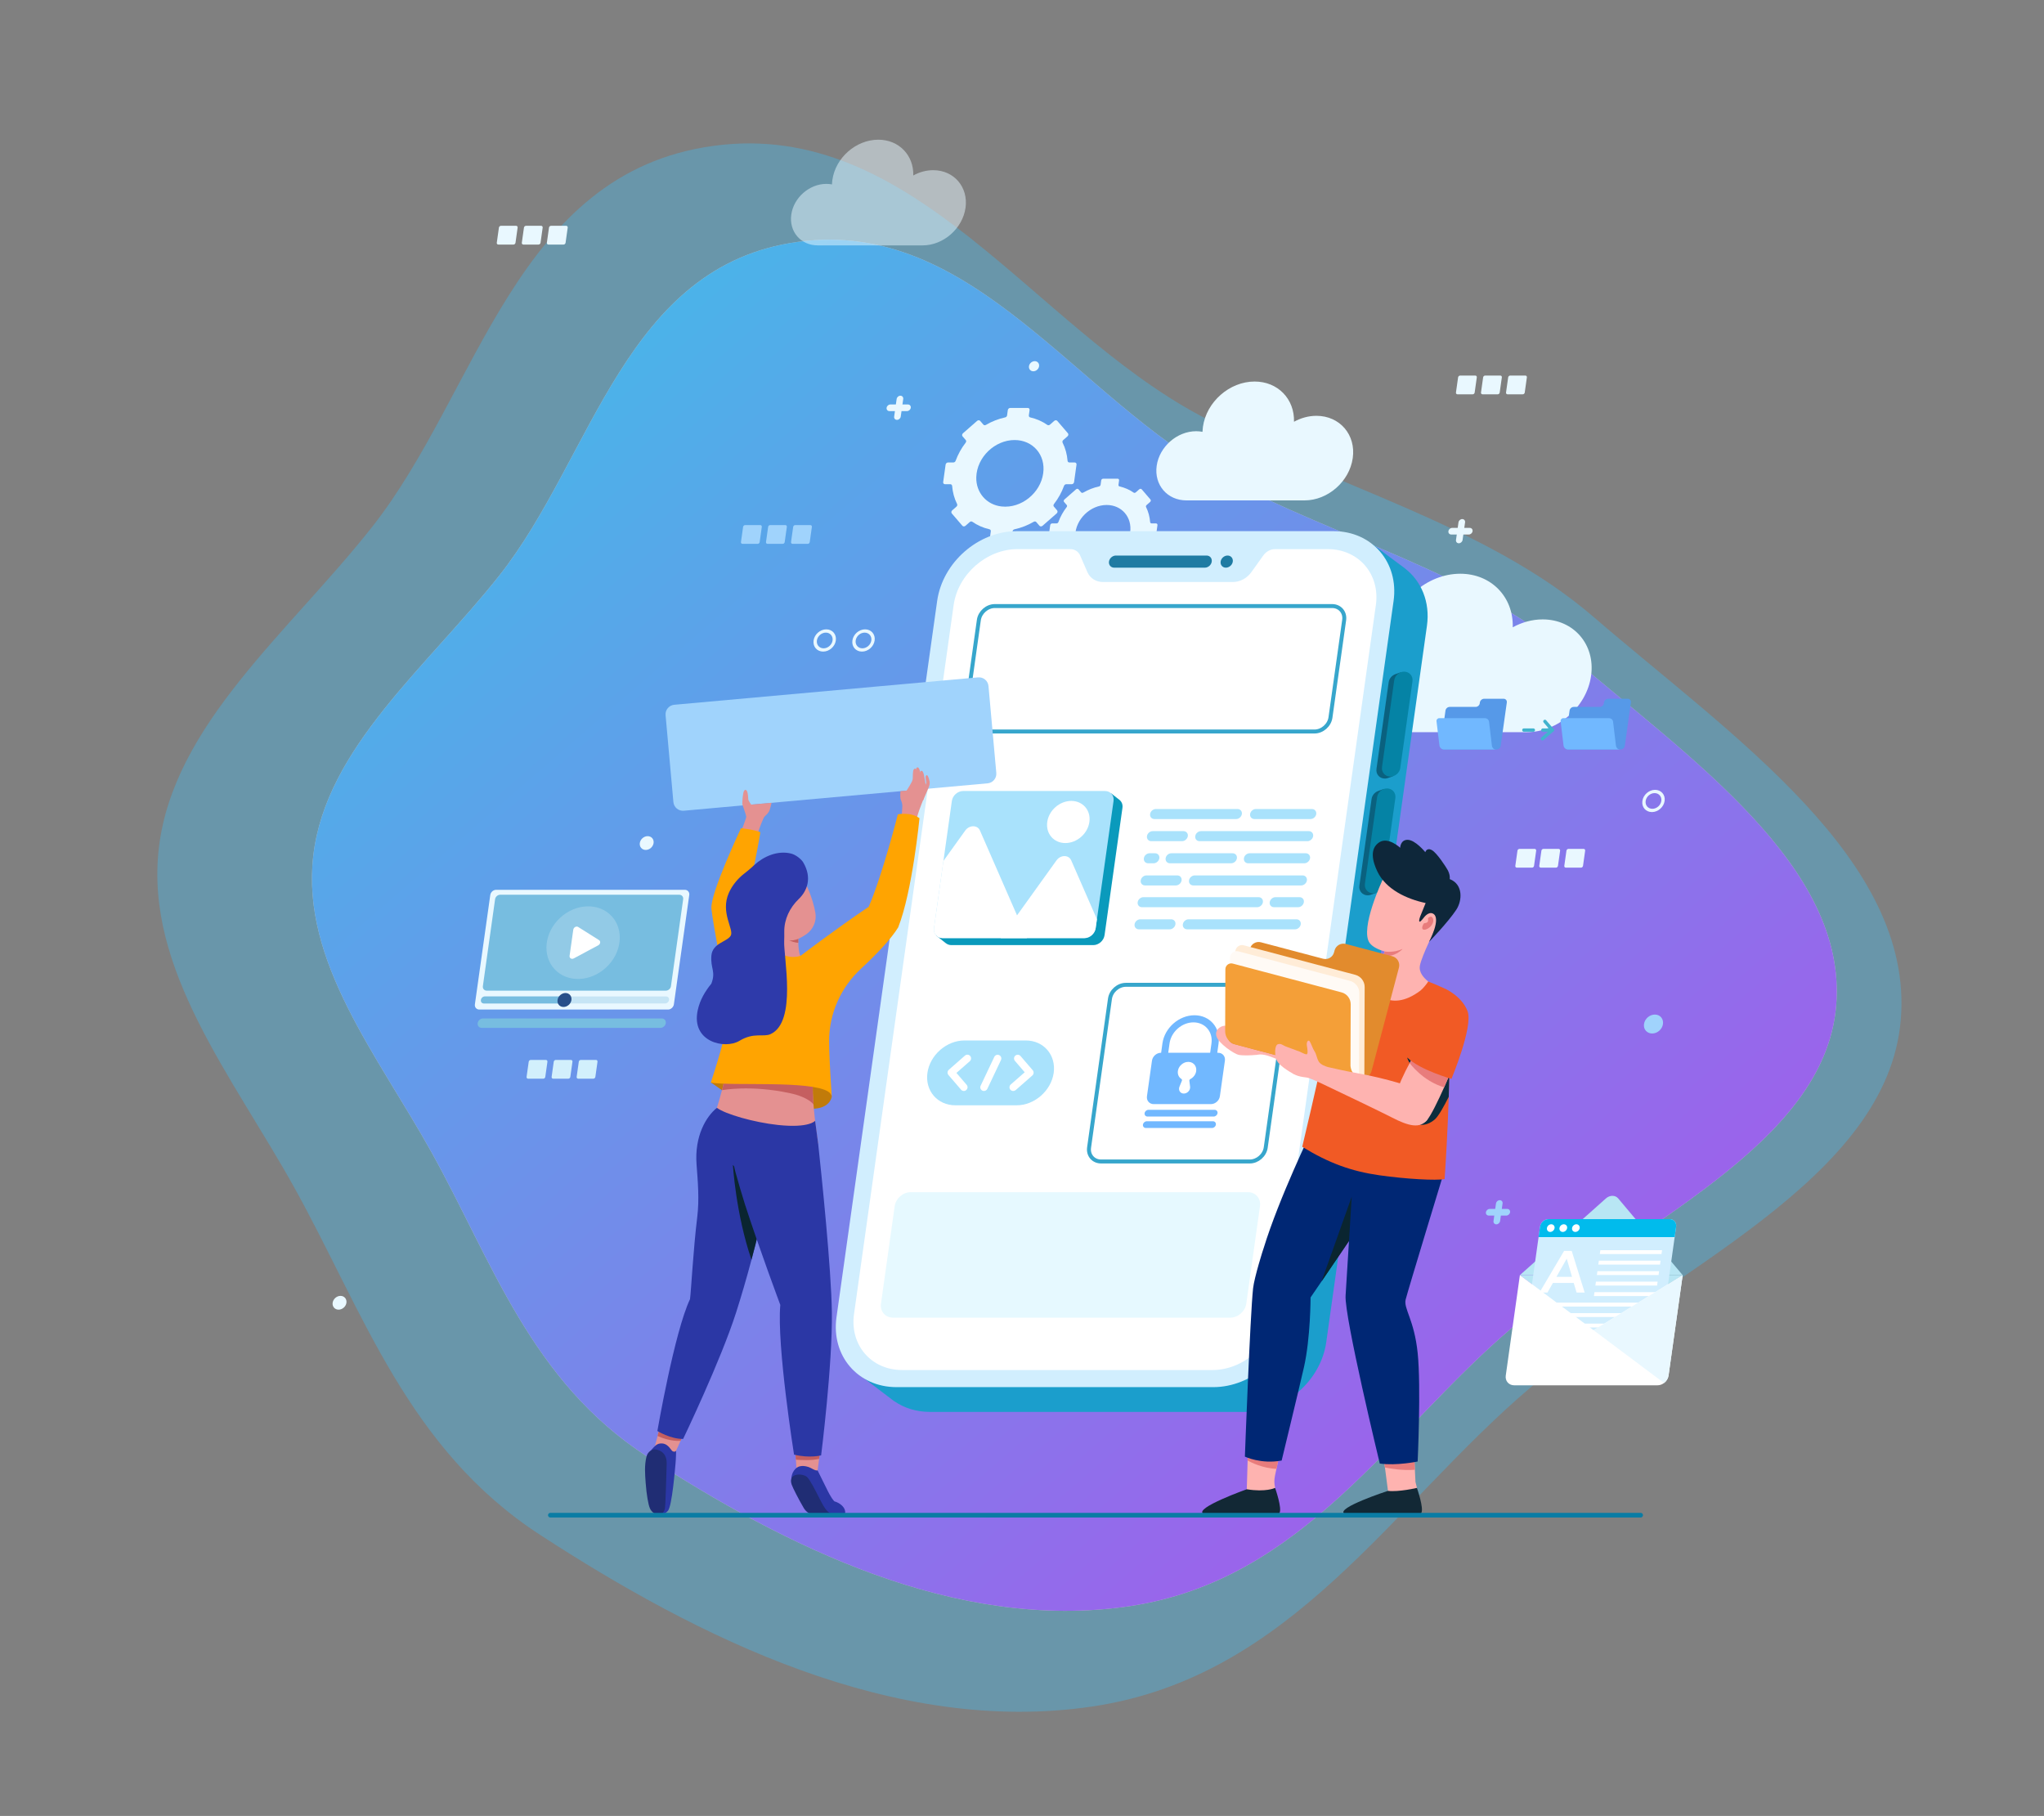 <svg width="439" height="390" viewBox="0 0 439 390" fill="none" xmlns="http://www.w3.org/2000/svg">
<rect x="0" y="0" width="439" height="390" fill="#808080" stroke="none"/>
<path fill-rule="evenodd" clip-rule="evenodd" d="M153.29 31.316C196.185 25.519 221.618 69.894 257.692 89.214C286.227 104.496 319.02 112.462 342.345 132.566C371.794 157.948 411.1 184.521 408.243 218.973C405.38 253.5 358.37 272.784 328.622 298.061C298.873 323.338 277.45 360.12 234.641 366.484C191.867 372.842 149.719 351.545 116.04 329.66C87.563 311.156 78.091 281.852 63.243 255.108C49.951 231.165 31.068 208.159 34.12 182.099C37.222 155.613 62.052 135.776 79.857 113.247C102.861 84.142 110.649 37.079 153.29 31.316Z" fill="#46B8E9" fill-opacity="0.4"/>
<path fill-rule="evenodd" clip-rule="evenodd" d="M171.472 51.93C208.972 46.862 231.207 85.656 262.744 102.546C287.691 115.907 316.359 122.871 336.75 140.446C362.496 162.636 396.859 185.867 394.361 215.986C391.858 246.171 350.76 263.03 324.753 285.128C298.746 307.226 280.018 339.382 242.592 344.945C205.198 350.504 168.35 331.885 138.907 312.753C114.011 296.576 105.73 270.958 92.75 247.577C81.129 226.645 64.621 206.532 67.289 183.75C70.001 160.595 91.709 143.253 107.275 123.557C127.385 98.112 134.194 56.968 171.472 51.93Z" fill="#C4C4C4"/>
<path fill-rule="evenodd" clip-rule="evenodd" d="M171.472 51.93C208.972 46.862 231.207 85.656 262.744 102.546C287.691 115.907 316.359 122.871 336.75 140.446C362.496 162.636 396.859 185.867 394.361 215.986C391.858 246.171 350.76 263.03 324.753 285.128C298.746 307.226 280.018 339.382 242.592 344.945C205.198 350.504 168.35 331.885 138.907 312.753C114.011 296.576 105.73 270.958 92.75 247.577C81.129 226.645 64.621 206.532 67.289 183.75C70.001 160.595 91.709 143.253 107.275 123.557C127.385 98.112 134.194 56.968 171.472 51.93Z" fill="url(#paint0_linear)"/>
<path d="M331.326 133.024C329.068 133.024 326.866 133.642 324.899 134.72C325.087 128.246 320.299 123.216 313.629 123.216C306.463 123.216 299.849 129.024 298.837 136.181C298.771 136.659 298.734 137.137 298.715 137.605C298.134 137.493 297.535 137.436 296.907 137.436C291.436 137.436 286.377 141.868 285.609 147.339C284.841 152.81 288.654 157.241 294.125 157.241H327.916C334.605 157.241 340.788 151.817 341.724 145.137C342.671 138.448 338.005 133.024 331.326 133.024Z" fill="#E9F8FF"/>
<path d="M282.733 89.302C281.037 89.302 279.389 89.771 277.918 90.576C278.058 85.714 274.47 81.939 269.458 81.939C264.081 81.939 259.116 86.295 258.357 91.672C258.31 92.028 258.282 92.384 258.263 92.74C257.832 92.656 257.373 92.609 256.905 92.609C252.802 92.609 249.008 95.935 248.427 100.038C247.846 104.141 250.713 107.467 254.816 107.467H280.175C285.197 107.467 289.834 103.401 290.537 98.38C291.249 93.368 287.754 89.302 282.733 89.302Z" fill="#E9F8FF"/>
<path opacity="0.5" d="M200.431 36.548C198.923 36.548 197.452 36.96 196.15 37.682C196.272 33.363 193.086 30 188.637 30C183.859 30 179.437 33.869 178.772 38.656C178.725 38.974 178.697 39.293 178.688 39.602C178.303 39.527 177.901 39.49 177.479 39.49C173.835 39.49 170.453 42.45 169.947 46.094C169.432 49.738 171.98 52.699 175.624 52.699H198.164C202.623 52.699 206.745 49.083 207.373 44.623C207.991 40.164 204.89 36.548 200.431 36.548Z" fill="#E9F8FF"/>
<path d="M230.684 103.533L231.209 99.777C231.246 99.524 231.068 99.318 230.815 99.318H229.672C229.466 99.318 229.307 99.168 229.288 98.971C229.176 97.566 228.811 96.245 228.22 95.064C228.136 94.886 228.183 94.662 228.352 94.512L229.27 93.706C229.476 93.528 229.513 93.238 229.363 93.05L227.077 90.39C226.918 90.212 226.628 90.212 226.422 90.39L225.504 91.195C225.335 91.345 225.101 91.364 224.942 91.252C223.864 90.502 222.628 89.95 221.26 89.64C221.063 89.594 220.941 89.415 220.969 89.209L221.129 88.067C221.166 87.814 220.988 87.607 220.735 87.607H216.979C216.726 87.607 216.491 87.814 216.454 88.067L216.295 89.209C216.267 89.415 216.098 89.594 215.883 89.64C214.43 89.95 213.035 90.502 211.751 91.252C211.564 91.364 211.339 91.345 211.208 91.195L210.515 90.39C210.355 90.212 210.065 90.212 209.859 90.39L206.824 93.05C206.617 93.228 206.58 93.519 206.73 93.706L207.423 94.512C207.554 94.662 207.536 94.886 207.404 95.064C206.486 96.245 205.756 97.566 205.24 98.971C205.165 99.177 204.969 99.318 204.763 99.318H203.62C203.367 99.318 203.133 99.524 203.095 99.777L202.57 103.533C202.533 103.786 202.711 103.992 202.964 103.992H204.107C204.313 103.992 204.472 104.142 204.491 104.339C204.603 105.744 204.969 107.065 205.559 108.245C205.643 108.423 205.596 108.648 205.428 108.798L204.51 109.604C204.304 109.782 204.266 110.072 204.416 110.26L206.702 112.92C206.861 113.098 207.151 113.098 207.358 112.92L208.276 112.114C208.444 111.965 208.678 111.946 208.838 112.058C209.915 112.808 211.152 113.36 212.51 113.67C212.707 113.716 212.829 113.894 212.8 114.101L212.641 115.243C212.604 115.496 212.782 115.702 213.035 115.702H216.791C217.044 115.702 217.278 115.496 217.316 115.243L217.475 114.101C217.503 113.894 217.672 113.716 217.887 113.67C219.339 113.36 220.735 112.808 222.019 112.058C222.206 111.946 222.431 111.965 222.562 112.114L223.255 112.92C223.415 113.098 223.705 113.098 223.911 112.92L226.946 110.26C227.152 110.082 227.19 109.791 227.04 109.604L226.347 108.798C226.216 108.648 226.234 108.423 226.366 108.245C227.284 107.065 228.014 105.754 228.53 104.339C228.604 104.133 228.801 103.992 229.007 103.992H230.15C230.413 104.002 230.647 103.796 230.684 103.533ZM215.114 108.77C211.882 108.423 209.597 105.782 209.681 102.503C209.793 98.175 213.681 94.502 217.906 94.502C221.859 94.502 224.614 97.706 224.052 101.66C223.471 105.866 219.358 109.238 215.114 108.77Z" fill="#E9F8FF"/>
<path d="M248.164 115.861L248.595 112.779C248.623 112.573 248.483 112.405 248.267 112.405H247.331C247.162 112.405 247.031 112.283 247.021 112.114C246.928 110.962 246.628 109.875 246.15 108.91C246.075 108.77 246.122 108.582 246.263 108.461L247.012 107.805C247.181 107.655 247.218 107.421 247.087 107.271L245.213 105.088C245.082 104.938 244.848 104.938 244.679 105.088L243.93 105.744C243.789 105.866 243.602 105.884 243.471 105.791C242.59 105.172 241.569 104.723 240.454 104.47C240.295 104.432 240.192 104.292 240.22 104.114L240.351 103.177C240.379 102.971 240.239 102.802 240.023 102.802H236.941C236.735 102.802 236.538 102.971 236.51 103.177L236.379 104.114C236.351 104.282 236.211 104.432 236.042 104.47C234.852 104.723 233.709 105.182 232.651 105.791C232.491 105.884 232.313 105.866 232.201 105.744L231.639 105.088C231.508 104.938 231.274 104.938 231.105 105.088L228.613 107.271C228.444 107.421 228.407 107.655 228.538 107.805L229.11 108.461C229.213 108.582 229.203 108.77 229.091 108.91C228.341 109.875 227.732 110.962 227.32 112.114C227.264 112.283 227.095 112.405 226.927 112.405H225.99C225.784 112.405 225.587 112.573 225.559 112.779L225.128 115.861C225.1 116.068 225.241 116.236 225.456 116.236H226.393C226.561 116.236 226.693 116.358 226.702 116.527C226.796 117.679 227.095 118.766 227.573 119.73C227.648 119.871 227.601 120.058 227.461 120.18L226.711 120.836C226.543 120.986 226.505 121.22 226.636 121.37L228.51 123.553C228.641 123.703 228.875 123.703 229.044 123.553L229.793 122.888C229.934 122.766 230.121 122.747 230.252 122.841C231.133 123.459 232.154 123.909 233.269 124.162C233.428 124.199 233.531 124.34 233.503 124.518L233.372 125.454C233.344 125.661 233.484 125.829 233.7 125.829H236.782C236.988 125.829 237.185 125.661 237.213 125.454L237.344 124.518C237.372 124.349 237.513 124.199 237.681 124.162C238.871 123.909 240.014 123.45 241.073 122.841C241.232 122.747 241.41 122.766 241.522 122.888L242.094 123.553C242.225 123.703 242.459 123.703 242.628 123.553L245.12 121.37C245.288 121.22 245.326 120.986 245.195 120.836L244.623 120.171C244.52 120.049 244.53 119.862 244.642 119.721C245.391 118.756 246 117.669 246.413 116.517C246.469 116.349 246.637 116.227 246.806 116.227H247.743C247.949 116.236 248.136 116.068 248.164 115.861ZM235.386 120.161C232.735 119.871 230.861 117.707 230.927 115.018C231.021 111.468 234.206 108.451 237.681 108.451C240.923 108.451 243.181 111.084 242.731 114.325C242.244 117.773 238.871 120.536 235.386 120.161Z" fill="#E9F8FF"/>
<path d="M176.789 139.937C175.468 139.937 174.55 138.869 174.737 137.549C174.925 136.228 176.142 135.16 177.463 135.16C178.784 135.16 179.702 136.228 179.515 137.549C179.337 138.869 178.11 139.937 176.789 139.937ZM177.37 135.862C176.442 135.862 175.58 136.621 175.449 137.549C175.318 138.476 175.964 139.235 176.892 139.235C177.819 139.235 178.681 138.476 178.812 137.549C178.943 136.621 178.297 135.862 177.37 135.862Z" fill="#E9F8FF"/>
<path d="M185.126 139.937C183.805 139.937 182.887 138.869 183.074 137.548C183.261 136.227 184.479 135.159 185.8 135.159C187.121 135.159 188.039 136.227 187.852 137.548C187.664 138.869 186.447 139.937 185.126 139.937ZM185.697 135.862C184.77 135.862 183.908 136.621 183.777 137.548C183.646 138.476 184.292 139.234 185.219 139.234C186.147 139.234 187.009 138.476 187.14 137.548C187.271 136.621 186.625 135.862 185.697 135.862Z" fill="#E9F8FF"/>
<path d="M329.041 186.338H325.781C325.574 186.338 325.425 186.169 325.453 185.954L325.912 182.693C325.94 182.487 326.136 182.309 326.343 182.309H329.603C329.809 182.309 329.959 182.478 329.931 182.693L329.472 185.954C329.453 186.16 329.256 186.338 329.041 186.338Z" fill="#E9F8FF"/>
<path d="M334.183 186.338H330.923C330.717 186.338 330.567 186.169 330.595 185.954L331.054 182.693C331.082 182.487 331.279 182.309 331.485 182.309H334.745C334.951 182.309 335.101 182.478 335.073 182.693L334.614 185.954C334.586 186.16 334.389 186.338 334.183 186.338Z" fill="#E9F8FF"/>
<path d="M339.561 186.338H336.3C336.094 186.338 335.945 186.169 335.973 185.954L336.432 182.693C336.46 182.487 336.656 182.309 336.863 182.309H340.123C340.329 182.309 340.479 182.478 340.451 182.693L339.992 185.954C339.963 186.16 339.767 186.338 339.561 186.338Z" fill="#E9F8FF"/>
<path d="M116.683 231.663H113.423C113.217 231.663 113.067 231.494 113.095 231.279L113.554 228.018C113.582 227.812 113.779 227.634 113.985 227.634H117.245C117.451 227.634 117.601 227.803 117.573 228.018L117.114 231.279C117.086 231.494 116.899 231.663 116.683 231.663Z" fill="#D2F0FC"/>
<path d="M122.061 231.661H118.801C118.594 231.661 118.445 231.492 118.473 231.277L118.932 228.016C118.96 227.81 119.157 227.632 119.363 227.632H122.623C122.829 227.632 122.979 227.801 122.951 228.016L122.492 231.277C122.463 231.492 122.267 231.661 122.061 231.661Z" fill="#D2F0FC"/>
<path d="M127.438 231.661H124.177C123.971 231.661 123.821 231.492 123.85 231.277L124.309 228.016C124.337 227.81 124.533 227.632 124.74 227.632H128C128.206 227.632 128.356 227.801 128.328 228.016L127.869 231.277C127.84 231.492 127.644 231.661 127.438 231.661Z" fill="#D2F0FC"/>
<path d="M162.727 116.798H159.467C159.261 116.798 159.111 116.629 159.139 116.414L159.598 113.154C159.626 112.948 159.823 112.77 160.029 112.77H163.289C163.495 112.77 163.645 112.938 163.617 113.154L163.158 116.414C163.13 116.629 162.943 116.798 162.727 116.798Z" fill="#A0D3FC"/>
<path d="M168.105 116.798H164.844C164.638 116.798 164.488 116.629 164.517 116.413L164.976 113.153C165.004 112.947 165.2 112.769 165.407 112.769H168.667C168.873 112.769 169.023 112.938 168.995 113.153L168.535 116.413C168.507 116.629 168.32 116.798 168.105 116.798Z" fill="#A0D3FC"/>
<path d="M173.482 116.798H170.222C170.016 116.798 169.866 116.629 169.894 116.413L170.353 113.153C170.381 112.947 170.578 112.769 170.784 112.769H174.044C174.25 112.769 174.4 112.938 174.372 113.153L173.913 116.413C173.885 116.629 173.697 116.798 173.482 116.798Z" fill="#A0D3FC"/>
<path d="M316.291 84.684H313.031C312.825 84.684 312.675 84.515 312.703 84.3L313.162 81.04C313.19 80.834 313.387 80.656 313.593 80.656H316.853C317.059 80.656 317.209 80.824 317.181 81.04L316.722 84.3C316.694 84.515 316.507 84.684 316.291 84.684Z" fill="#E9F8FF"/>
<path d="M321.668 84.684H318.408C318.202 84.684 318.052 84.515 318.08 84.3L318.539 81.04C318.567 80.834 318.764 80.656 318.97 80.656H322.23C322.436 80.656 322.586 80.824 322.558 81.04L322.099 84.3C322.071 84.515 321.884 84.684 321.668 84.684Z" fill="#E9F8FF"/>
<path d="M327.045 84.684H323.785C323.579 84.684 323.429 84.515 323.457 84.3L323.917 81.04C323.945 80.834 324.141 80.656 324.347 80.656H327.608C327.814 80.656 327.964 80.824 327.935 81.04L327.476 84.3C327.448 84.515 327.261 84.684 327.045 84.684Z" fill="#E9F8FF"/>
<path d="M110.285 52.522H107.025C106.819 52.522 106.669 52.354 106.697 52.138L107.156 48.878C107.184 48.672 107.381 48.494 107.587 48.494H110.847C111.053 48.494 111.203 48.663 111.175 48.878L110.716 52.138C110.688 52.354 110.491 52.522 110.285 52.522Z" fill="#E9F8FF"/>
<path d="M115.662 52.522H112.402C112.195 52.522 112.046 52.354 112.074 52.138L112.533 48.878C112.561 48.672 112.758 48.494 112.964 48.494H116.224C116.43 48.494 116.58 48.663 116.552 48.878L116.093 52.138C116.065 52.354 115.868 52.522 115.662 52.522Z" fill="#E9F8FF"/>
<path d="M121.04 52.522H117.78C117.574 52.522 117.424 52.354 117.452 52.138L117.911 48.878C117.939 48.672 118.136 48.494 118.342 48.494H121.602C121.808 48.494 121.958 48.663 121.93 48.878L121.471 52.138C121.443 52.354 121.246 52.522 121.04 52.522Z" fill="#E9F8FF"/>
<path d="M354.794 174.403C353.473 174.403 352.555 173.335 352.742 172.014C352.929 170.693 354.147 169.625 355.468 169.625C356.789 169.625 357.707 170.693 357.52 172.014C357.332 173.325 356.115 174.403 354.794 174.403ZM355.365 170.328C354.438 170.328 353.576 171.086 353.445 172.014C353.313 172.941 353.96 173.7 354.887 173.7C355.815 173.7 356.677 172.941 356.808 172.014C356.939 171.086 356.293 170.328 355.365 170.328Z" fill="#E9F8FF"/>
<path d="M357.164 219.923C357.005 221.047 355.965 221.955 354.841 221.955C353.717 221.955 352.93 221.047 353.089 219.923C353.248 218.798 354.288 217.89 355.412 217.89C356.536 217.88 357.323 218.789 357.164 219.923Z" fill="#A0D3FC"/>
<path d="M74.405 279.785C74.292 280.6 73.533 281.265 72.718 281.265C71.903 281.265 71.332 280.6 71.444 279.785C71.557 278.97 72.316 278.305 73.131 278.305C73.946 278.305 74.517 278.97 74.405 279.785Z" fill="#E9F8FF"/>
<path d="M140.375 181.054C140.262 181.869 139.504 182.535 138.689 182.535C137.874 182.535 137.302 181.869 137.415 181.054C137.527 180.239 138.286 179.574 139.101 179.574C139.916 179.574 140.487 180.239 140.375 181.054Z" fill="#E9F8FF"/>
<path d="M223.17 78.651C223.086 79.251 222.533 79.738 221.934 79.738C221.334 79.738 220.922 79.251 220.997 78.651C221.081 78.051 221.634 77.564 222.234 77.564C222.833 77.564 223.255 78.051 223.17 78.651Z" fill="#E9F8FF"/>
<path d="M315.465 114.793H311.69C311.297 114.793 311.025 114.474 311.081 114.081C311.137 113.687 311.493 113.369 311.887 113.369H315.662C316.056 113.369 316.327 113.687 316.271 114.081C316.224 114.474 315.859 114.793 315.465 114.793Z" fill="#E9F8FF"/>
<path d="M313.32 116.676C312.927 116.676 312.655 116.357 312.711 115.964L313.245 112.189C313.302 111.795 313.658 111.477 314.051 111.477C314.445 111.477 314.716 111.795 314.66 112.189L314.126 115.964C314.07 116.357 313.704 116.676 313.32 116.676Z" fill="#E9F8FF"/>
<path d="M323.522 261.058H319.747C319.353 261.058 319.082 260.739 319.138 260.346C319.194 259.953 319.55 259.634 319.943 259.634H323.719C324.112 259.634 324.384 259.953 324.328 260.346C324.271 260.739 323.915 261.058 323.522 261.058Z" fill="#A0D3FC"/>
<path d="M321.377 262.941C320.984 262.941 320.712 262.623 320.768 262.229L321.302 258.454C321.358 258.06 321.714 257.751 322.108 257.751C322.501 257.751 322.773 258.07 322.717 258.454L322.183 262.229C322.126 262.623 321.761 262.941 321.377 262.941Z" fill="#A0D3FC"/>
<path d="M194.805 88.29H191.03C190.636 88.29 190.365 87.972 190.421 87.578C190.477 87.185 190.833 86.866 191.227 86.866H195.002C195.395 86.866 195.667 87.185 195.611 87.578C195.555 87.972 195.189 88.29 194.805 88.29Z" fill="#E9F8FF"/>
<path d="M192.65 90.173C192.257 90.173 191.985 89.855 192.041 89.471L192.575 85.695C192.631 85.302 192.987 84.983 193.381 84.983C193.774 84.983 194.046 85.302 193.99 85.695L193.456 89.471C193.399 89.855 193.043 90.173 192.65 90.173Z" fill="#E9F8FF"/>
<path d="M301.694 122.034L301.629 121.978C301.61 121.969 301.6 121.96 301.582 121.941L294.64 116.788L294.471 119.44C294.172 119.421 293.881 119.393 293.581 119.393H225.55C217.268 119.393 209.605 126.11 208.444 134.391L186.822 288.225C186.513 290.436 186.709 292.535 187.309 294.427L183.234 294.23L191.487 300.498C191.609 300.591 191.731 300.685 191.853 300.779L192.049 300.929L192.04 300.901C194.148 302.371 196.771 303.224 199.712 303.224H267.744C276.025 303.224 283.689 296.507 284.85 288.225L306.472 134.391C307.193 129.267 305.245 124.742 301.694 122.034Z" fill="#1B9ECC"/>
<path d="M260.578 297.903H192.546C184.265 297.903 178.494 291.186 179.656 282.905L201.277 129.07C202.439 120.789 210.102 114.072 218.383 114.072H286.415C294.696 114.072 300.467 120.789 299.306 129.07L277.674 282.914C276.513 291.196 268.859 297.903 260.578 297.903Z" fill="#D1EEFE"/>
<path d="M295.502 129.95L274.105 282.211C273.169 288.853 267.032 294.23 260.39 294.23H193.755C187.113 294.23 182.485 288.844 183.422 282.211L204.819 129.95C205.755 123.318 211.882 117.931 218.534 117.931H229.85C230.806 117.931 231.621 118.437 231.977 119.271L233.56 122.896C234.122 124.189 235.406 124.995 236.895 124.995H264.812C266.311 124.995 267.81 124.189 268.747 122.896L271.342 119.271C271.932 118.446 272.888 117.931 273.843 117.931H285.16C291.811 117.931 296.439 123.308 295.502 129.95Z" fill="white"/>
<path d="M258.77 121.913H239.302C238.581 121.913 238.085 121.332 238.178 120.611C238.281 119.89 238.947 119.309 239.668 119.309H259.135C259.856 119.309 260.353 119.89 260.25 120.611C260.156 121.332 259.491 121.913 258.77 121.913Z" fill="#1F7BA3"/>
<path d="M264.774 120.611C264.671 121.332 264.006 121.913 263.285 121.913C262.564 121.913 262.067 121.332 262.161 120.611C262.264 119.889 262.929 119.308 263.65 119.308C264.372 119.308 264.868 119.889 264.774 120.611Z" fill="#1F7BA3"/>
<path d="M300.758 144.696L300.936 144.34L299.652 144.799C298.94 145.071 298.369 145.726 298.256 146.495L295.633 165.128C295.474 166.271 296.289 167.207 297.441 167.207H297.451C297.657 167.207 297.863 167.17 298.05 167.104L299.24 166.692L298.865 166.627C299.221 166.299 299.465 165.868 299.54 165.39L302.163 146.747C302.322 145.726 301.704 144.874 300.758 144.696Z" fill="#0A617F"/>
<path d="M298.641 166.786H298.632C297.479 166.786 296.664 165.85 296.824 164.707L299.447 146.073C299.587 145.071 300.533 144.247 301.555 144.247C302.707 144.247 303.522 145.183 303.363 146.326L300.74 164.969C300.59 165.962 299.643 166.786 298.641 166.786Z" fill="#0583A5"/>
<path d="M297.085 169.773L297.263 169.417L295.979 169.876C295.267 170.148 294.696 170.804 294.583 171.572L291.96 190.205C291.801 191.348 292.616 192.285 293.768 192.285H293.778C293.984 192.285 294.19 192.247 294.377 192.182L295.567 191.77L295.192 191.704C295.548 191.376 295.792 190.945 295.867 190.467L298.49 171.825C298.649 170.804 298.031 169.961 297.085 169.773Z" fill="#0A617F"/>
<path d="M294.968 191.865H294.959C293.807 191.865 292.991 190.928 293.151 189.785L295.774 171.152C295.914 170.149 296.861 169.325 297.882 169.325C299.034 169.325 299.849 170.262 299.69 171.405L297.067 190.047C296.917 191.05 295.98 191.865 294.968 191.865Z" fill="#0583A5"/>
<path d="M282.321 157.1H209.877C208.219 157.1 207.058 155.751 207.292 154.092L210.233 133.164C210.468 131.506 212.004 130.157 213.662 130.157H286.106C287.764 130.157 288.926 131.506 288.692 133.164L285.75 154.092C285.516 155.751 283.979 157.1 282.321 157.1Z" stroke="#37A6CC" stroke-width="0.851" stroke-miterlimit="10"/>
<path d="M264.241 282.98H191.797C190.139 282.98 188.977 281.631 189.212 279.972L192.153 259.044C192.387 257.386 193.924 256.037 195.582 256.037H268.026C269.684 256.037 270.846 257.386 270.612 259.044L267.67 279.972C267.436 281.631 265.899 282.98 264.241 282.98Z" fill="#E6F9FF"/>
<path d="M261.626 226.096H261.439L261.72 224.072C262.188 220.746 259.865 218.039 256.539 218.039C253.213 218.039 250.131 220.746 249.663 224.072L249.382 226.096H249.344C248.408 226.096 247.546 226.854 247.415 227.791L246.337 235.426C246.206 236.363 246.852 237.122 247.789 237.122H260.071C261.008 237.122 261.87 236.363 262.001 235.426L263.078 227.791C263.209 226.854 262.563 226.096 261.626 226.096ZM251.19 224.072C251.537 221.59 253.841 219.566 256.324 219.566C258.806 219.566 260.539 221.59 260.193 224.072L259.912 226.096H250.909L251.19 224.072Z" fill="#71B8FF"/>
<path d="M256.913 230.021C257.082 228.803 256.108 227.838 254.815 228.091C254.047 228.241 253.344 228.85 253.082 229.59C252.773 230.49 253.082 231.305 253.719 231.707C253.85 231.792 253.906 231.942 253.841 232.101L253.325 233.366C253.016 234.115 253.475 234.855 254.253 234.855C255.03 234.855 255.705 234.115 255.602 233.366L255.443 232.12C255.424 231.96 255.527 231.801 255.686 231.726C256.323 231.389 256.81 230.752 256.913 230.021Z" fill="white"/>
<path d="M260.671 239.792H246.459C246.056 239.792 245.775 239.464 245.831 239.071C245.888 238.668 246.262 238.349 246.656 238.349H260.867C261.27 238.349 261.551 238.677 261.495 239.071C261.439 239.464 261.064 239.792 260.671 239.792Z" fill="#71B8FF"/>
<path d="M260.324 242.247H246.103C245.7 242.247 245.419 241.919 245.475 241.526C245.532 241.123 245.906 240.804 246.3 240.804H260.511C260.914 240.804 261.195 241.132 261.139 241.526C261.092 241.928 260.717 242.247 260.324 242.247Z" fill="#71B8FF"/>
<path d="M268.428 249.442H236.483C234.825 249.442 233.672 248.102 233.907 246.444L238.394 214.499C238.628 212.84 240.155 211.501 241.813 211.501H273.759C275.417 211.501 276.569 212.84 276.335 214.499L271.848 246.444C271.613 248.102 270.077 249.442 268.428 249.442Z" stroke="#37A6CC" stroke-width="0.851" stroke-miterlimit="10"/>
<path d="M240.37 171.733L238.608 170.356L238.046 171.377H208.79C207.609 171.377 206.522 172.333 206.354 173.513L202.578 200.362L201.08 200.924L203.15 202.573V202.564C203.468 202.817 203.871 202.976 204.34 202.976H234.796C235.976 202.976 237.063 202.021 237.231 200.84L241.072 173.513C241.185 172.764 240.894 172.117 240.37 171.733Z" fill="#0A9ABC"/>
<path d="M239.163 172.014L235.322 199.341C235.154 200.521 234.067 201.477 232.887 201.477H202.431C201.25 201.477 200.426 200.521 200.595 199.341L204.436 172.014C204.604 170.834 205.691 169.878 206.871 169.878H237.327C238.508 169.878 239.332 170.834 239.163 172.014Z" fill="#A9E2FC"/>
<path d="M220.566 201.468H202.429C201.249 201.468 200.425 200.512 200.593 199.332L202.617 184.905L207.32 178.356C208.191 177.148 209.943 177.148 210.467 178.356L218.43 196.577L220.566 201.468Z" fill="white"/>
<path d="M235.592 197.411L235.32 199.332C235.152 200.512 234.065 201.468 232.885 201.468H214.926L218.429 196.587L226.917 184.764C227.788 183.556 229.54 183.556 230.065 184.764L235.592 197.411Z" fill="white"/>
<path d="M233.972 176.53C233.625 179.031 231.311 181.055 228.81 181.055C226.309 181.055 224.575 179.031 224.922 176.53C225.269 174.028 227.583 172.005 230.084 172.005C232.585 172.014 234.328 174.038 233.972 176.53Z" fill="white"/>
<path d="M278.133 199.584H254.975C254.375 199.584 253.963 199.097 254.047 198.507C254.131 197.907 254.684 197.43 255.284 197.43H278.442C279.041 197.43 279.453 197.917 279.369 198.507C279.275 199.107 278.732 199.584 278.133 199.584Z" fill="#A9E2FC"/>
<path d="M245.27 194.834H270.002C270.602 194.834 271.155 194.347 271.239 193.757C271.323 193.157 270.911 192.68 270.311 192.68H245.58C244.98 192.68 244.427 193.167 244.343 193.757C244.259 194.347 244.671 194.834 245.27 194.834Z" fill="#A9E2FC"/>
<path d="M265.487 175.901H247.941C247.341 175.901 246.929 175.414 247.013 174.824C247.098 174.224 247.65 173.747 248.25 173.747H265.796C266.396 173.747 266.808 174.234 266.724 174.824C266.63 175.414 266.087 175.901 265.487 175.901Z" fill="#A9E2FC"/>
<path d="M253.879 180.651H247.266C246.666 180.651 246.254 180.164 246.338 179.574C246.422 178.974 246.975 178.497 247.575 178.497H254.189C254.788 178.497 255.2 178.984 255.116 179.574C255.022 180.164 254.47 180.651 253.879 180.651Z" fill="#A9E2FC"/>
<path d="M280.794 180.651H257.636C257.037 180.651 256.624 180.164 256.709 179.574C256.793 178.974 257.346 178.497 257.945 178.497H281.103C281.703 178.497 282.115 178.984 282.031 179.574C281.946 180.164 281.394 180.651 280.794 180.651Z" fill="#A9E2FC"/>
<path d="M281.459 175.901H269.421C268.821 175.901 268.409 175.414 268.493 174.824C268.578 174.224 269.13 173.747 269.73 173.747H281.768C282.368 173.747 282.78 174.234 282.695 174.824C282.611 175.414 282.058 175.901 281.459 175.901Z" fill="#A9E2FC"/>
<path d="M247.762 185.401H246.6C246 185.401 245.588 184.914 245.673 184.323C245.757 183.724 246.31 183.246 246.909 183.246H248.071C248.67 183.246 249.083 183.733 248.998 184.323C248.905 184.923 248.352 185.401 247.762 185.401Z" fill="#A9E2FC"/>
<path d="M264.419 185.401H251.275C250.676 185.401 250.264 184.914 250.348 184.323C250.432 183.724 250.985 183.246 251.584 183.246H264.728C265.328 183.246 265.74 183.733 265.655 184.323C265.571 184.923 265.018 185.401 264.419 185.401Z" fill="#A9E2FC"/>
<path d="M252.54 190.16H245.926C245.326 190.16 244.914 189.673 244.998 189.083C245.083 188.483 245.635 188.005 246.235 188.005H252.849C253.448 188.005 253.861 188.493 253.776 189.083C253.692 189.673 253.139 190.16 252.54 190.16Z" fill="#A9E2FC"/>
<path d="M279.455 190.16H256.297C255.697 190.16 255.285 189.673 255.369 189.083C255.454 188.483 256.006 188.005 256.606 188.005H279.764C280.364 188.005 280.776 188.493 280.691 189.083C280.607 189.673 280.054 190.16 279.455 190.16Z" fill="#A9E2FC"/>
<path d="M280.129 185.401H268.091C267.492 185.401 267.079 184.914 267.164 184.323C267.248 183.724 267.801 183.246 268.4 183.246H280.438C281.038 183.246 281.45 183.733 281.366 184.323C281.272 184.923 280.72 185.401 280.129 185.401Z" fill="#A9E2FC"/>
<path d="M273.628 194.834H278.799C279.399 194.834 279.951 194.347 280.036 193.757C280.12 193.157 279.708 192.68 279.108 192.68H273.937C273.337 192.68 272.785 193.167 272.7 193.757C272.616 194.347 273.028 194.834 273.628 194.834Z" fill="#A9E2FC"/>
<path d="M251.209 199.584H244.605C244.005 199.584 243.593 199.097 243.677 198.507C243.762 197.907 244.314 197.43 244.914 197.43H251.528C252.128 197.43 252.54 197.917 252.455 198.507C252.362 199.107 251.809 199.584 251.209 199.584Z" fill="#A9E2FC"/>
<path d="M218.364 237.375H205.174C201.342 237.375 198.654 234.246 199.188 230.414C199.722 226.583 203.3 223.454 207.132 223.454H220.322C224.154 223.454 226.842 226.583 226.309 230.414C225.765 234.237 222.196 237.375 218.364 237.375Z" fill="#A9E2FC"/>
<path d="M207.02 234.303C206.795 234.303 206.57 234.209 206.411 234.022L203.703 230.874C203.422 230.546 203.45 230.04 203.778 229.75L207.244 226.705C207.572 226.415 208.078 226.443 208.369 226.78C208.659 227.108 208.622 227.614 208.294 227.904L205.418 230.424L207.61 232.972C207.9 233.31 207.863 233.806 207.525 234.097C207.394 234.237 207.207 234.303 207.02 234.303Z" fill="white"/>
<path d="M217.606 234.302C217.382 234.302 217.166 234.209 217.007 234.031C216.716 233.703 216.754 233.197 217.082 232.907L220.08 230.283L217.981 227.838C217.691 227.501 217.728 227.005 218.065 226.714C218.393 226.424 218.899 226.461 219.19 226.799L221.803 229.843C222.084 230.171 222.056 230.677 221.728 230.967L218.14 234.115C217.981 234.237 217.794 234.302 217.606 234.302Z" fill="white"/>
<path d="M211.33 234.303C211.217 234.303 211.095 234.275 210.992 234.228C210.599 234.041 210.421 233.563 210.618 233.169L213.55 226.977C213.737 226.584 214.215 226.406 214.609 226.602C215.002 226.79 215.18 227.267 214.983 227.661L212.051 233.853C211.911 234.134 211.62 234.303 211.33 234.303Z" fill="white"/>
<path d="M143.466 216.813H102.949C102.34 216.813 101.909 216.316 101.993 215.707L105.3 192.203C105.385 191.594 105.956 191.097 106.565 191.097H147.082C147.691 191.097 148.122 191.594 148.038 192.203L144.731 215.707C144.637 216.316 144.075 216.813 143.466 216.813Z" fill="#E9F8FF"/>
<path d="M143.007 212.756H104.542C104.008 212.756 103.633 212.325 103.708 211.791L106.331 193.12C106.406 192.586 106.902 192.155 107.427 192.155H145.893C146.427 192.155 146.801 192.586 146.726 193.12L144.103 211.791C144.038 212.316 143.541 212.756 143.007 212.756Z" fill="#77BDE0"/>
<path d="M141.845 220.747H103.463C102.911 220.747 102.517 220.297 102.592 219.735C102.667 219.182 103.182 218.723 103.744 218.723H142.126C142.678 218.723 143.072 219.173 142.997 219.735C142.913 220.297 142.397 220.747 141.845 220.747Z" fill="#77BDE0"/>
<path opacity="0.31" d="M142.829 215.51H103.942C103.52 215.51 103.23 215.173 103.295 214.752C103.352 214.33 103.736 213.993 104.157 213.993H143.044C143.466 213.993 143.756 214.33 143.691 214.752C143.635 215.173 143.251 215.51 142.829 215.51Z" fill="#77BDE0"/>
<path d="M120.542 215.51H103.942C103.52 215.51 103.23 215.173 103.295 214.752C103.352 214.33 103.736 213.993 104.157 213.993H120.758C121.179 213.993 121.47 214.33 121.404 214.752C121.338 215.173 120.954 215.51 120.542 215.51Z" fill="#77BDE0"/>
<path opacity="0.2" d="M130.195 207.766C133.575 204.615 134.095 199.68 131.357 196.743C128.62 193.806 123.66 193.98 120.281 197.13C116.901 200.281 116.381 205.216 119.118 208.152C121.856 211.089 126.815 210.916 130.195 207.766Z" fill="white"/>
<path d="M124.177 199.079L128.655 201.899C129.049 202.142 128.964 202.76 128.496 203.013L123.222 205.833C122.762 206.077 122.266 205.768 122.332 205.28L123.128 199.65C123.212 199.144 123.784 198.835 124.177 199.079Z" fill="white"/>
<path d="M122.734 214.76C122.622 215.585 121.853 216.259 121.029 216.259C120.205 216.259 119.624 215.585 119.746 214.76C119.858 213.936 120.626 213.261 121.451 213.261C122.275 213.261 122.846 213.927 122.734 214.76Z" fill="#274F89"/>
<path d="M361.398 273.856L342.249 285.688L326.426 273.856H361.398Z" fill="#B8E6F4"/>
<path d="M361.398 273.856L347.542 257.368C346.924 256.637 345.743 256.637 344.919 257.368L326.426 273.856H361.398Z" fill="#B8E6F4"/>
<path d="M356.16 290.719H326.932L330.763 263.448C330.894 262.549 331.719 261.818 332.618 261.818H358.587C359.486 261.818 360.114 262.549 359.992 263.448L356.16 290.719Z" fill="#D1EEFE"/>
<path d="M359.673 265.687H330.444L330.763 263.448C330.894 262.549 331.718 261.818 332.618 261.818H358.586C359.486 261.818 360.113 262.549 359.991 263.448L359.673 265.687Z" fill="#01BBEC"/>
<path d="M333.882 263.748C333.816 264.207 333.395 264.572 332.945 264.572C332.495 264.572 332.177 264.207 332.242 263.748C332.308 263.289 332.73 262.923 333.179 262.923C333.629 262.933 333.947 263.298 333.882 263.748Z" fill="white"/>
<path d="M336.581 263.748C336.515 264.207 336.094 264.572 335.644 264.572C335.185 264.572 334.876 264.207 334.932 263.748C334.997 263.289 335.419 262.923 335.869 262.923C336.328 262.933 336.646 263.298 336.581 263.748Z" fill="white"/>
<path d="M339.279 263.748C339.213 264.207 338.792 264.572 338.342 264.572C337.883 264.572 337.574 264.207 337.64 263.748C337.705 263.289 338.127 262.923 338.576 262.923C339.026 262.933 339.335 263.298 339.279 263.748Z" fill="white"/>
<path d="M337.996 275.524H333.527L332.356 277.594H330.642L335.926 268.647H337.565L340.348 277.594H338.614L337.996 275.524ZM337.631 274.222L336.497 270.315L334.277 274.222H337.631Z" fill="white"/>
<path d="M356.854 269.322H343.598L343.72 268.488H356.967L356.854 269.322Z" fill="white"/>
<path d="M356.535 271.58H343.279L343.401 270.746H356.647L356.535 271.58Z" fill="white"/>
<path d="M356.217 273.828H342.97L343.083 273.004H356.329L356.217 273.828Z" fill="white"/>
<path d="M355.897 276.086H342.651L342.763 275.252H356.019L355.897 276.086Z" fill="white"/>
<path d="M355.579 278.344H342.333L342.454 277.51H355.701L355.579 278.344Z" fill="white"/>
<path d="M355.27 280.592H330.697L330.81 279.758H355.382L355.27 280.592Z" fill="white"/>
<path d="M354.952 282.85H330.379L330.491 282.016H355.064L354.952 282.85Z" fill="white"/>
<path d="M354.633 285.098H330.061L330.182 284.264H354.746L354.633 285.098Z" fill="white"/>
<path d="M354.315 287.356H329.742L329.864 286.522H354.437L354.315 287.356Z" fill="white"/>
<path d="M361.397 273.856L358.362 295.422C358.268 296.059 357.903 296.64 357.397 297.014C356.985 297.333 356.488 297.511 355.973 297.511H325.208C324.046 297.511 323.231 296.565 323.4 295.412L326.435 273.847L342.258 285.679H342.267L361.397 273.856Z" fill="white"/>
<path d="M361.397 273.856L358.362 295.422C358.268 296.059 357.903 296.64 357.397 297.014L342.258 285.679L361.397 273.856Z" fill="#E9F8FF"/>
<path d="M331.279 158.656L333.405 156.791L331.803 154.927" stroke="#41B3CE" stroke-width="0.718" stroke-miterlimit="10" stroke-linecap="round" stroke-linejoin="round"/>
<path d="M333.405 156.791H325.452" stroke="#41B3CE" stroke-width="0.718" stroke-miterlimit="10" stroke-linecap="round" stroke-dasharray="2.04 2.04"/>
<path d="M317.837 150.87L317.818 151.039C317.762 151.47 317.359 151.817 316.928 151.817H311.345C310.914 151.817 310.52 152.163 310.455 152.594L309.387 160.182C309.33 160.613 309.63 160.96 310.052 160.96H321.425C321.856 160.96 322.249 160.613 322.315 160.182L323.626 150.87C323.692 150.421 323.373 150.065 322.933 150.065H318.764C318.315 150.065 317.902 150.421 317.837 150.87Z" fill="#5699E8"/>
<path d="M320.431 160.201L320.403 159.967L319.813 155.03C319.757 154.561 319.382 154.233 318.895 154.233H309.105C308.777 154.233 308.487 154.543 308.524 154.87L309.152 160.079C309.217 160.604 309.639 160.969 310.173 160.969H320.085H320.515H321.359C320.693 160.96 320.487 160.491 320.431 160.201Z" fill="#71B8FF"/>
<path d="M344.489 150.87L344.47 151.039C344.414 151.47 344.011 151.817 343.58 151.817H337.996C337.566 151.817 337.172 152.163 337.106 152.594L336.039 160.182C335.982 160.613 336.282 160.96 336.704 160.96H348.077C348.508 160.96 348.901 160.613 348.967 160.182L350.278 150.87C350.344 150.421 350.025 150.065 349.585 150.065H345.416C344.957 150.065 344.545 150.421 344.489 150.87Z" fill="#5699E8"/>
<path d="M347.074 160.201L347.046 159.967L346.455 155.03C346.399 154.561 346.024 154.233 345.537 154.233H335.757C335.429 154.233 335.139 154.543 335.176 154.87L335.804 160.079C335.869 160.604 336.291 160.969 336.825 160.969H346.736H347.167H348.01C347.345 160.96 347.139 160.491 347.074 160.201Z" fill="#71B8FF"/>
<path d="M304.327 319.544L300.758 321.136L298.209 320.986L297.582 316.171L297.301 314.016L303.1 312.789L303.737 312.658L303.755 312.93L303.943 316.93L304.008 318.251L304.327 319.544Z" fill="#FEB3B0"/>
<path d="M303.887 315.646C301.301 315.871 298.547 315.384 297.451 315.159L297.301 314.016L303.1 312.789C303.334 312.845 303.549 312.892 303.755 312.929L303.887 315.646Z" fill="#E87C7C"/>
<path d="M274.939 311.74L274.799 312.405L273.899 316.611L273.834 316.93C273.647 317.792 273.656 318.682 273.871 319.534L270.302 321.118L267.745 320.968L267.923 314.963L267.969 313.333L273.75 312.002L274.939 311.74Z" fill="#FEB3B0"/>
<path d="M274.8 312.406L274.153 315.451C271.221 315.348 268.664 314.055 267.942 313.661L267.98 312.331L273.741 312.022C274.107 312.144 274.463 312.275 274.8 312.406Z" fill="#E87C7C"/>
<path d="M267.772 319.834C267.772 319.834 256.409 323.89 258.442 325.099C258.835 325.333 274.115 325.876 274.78 324.958C275.445 324.04 273.862 319.553 273.862 319.553C273.862 319.553 271.838 320.508 267.772 319.834Z" fill="#122835"/>
<path d="M296.383 240.729L281.759 242.744C281.759 242.744 274.724 257.227 271.417 268C271.36 268.066 269.393 274.314 269.131 276.675C268.484 282.689 267.37 312.827 267.37 312.827C267.37 312.827 270.826 314.494 275.267 313.67C275.267 313.67 279.033 298.128 280.054 293.641C281.478 287.336 281.478 278.642 281.478 278.642C281.478 278.642 296.336 257.03 298.022 253.236C299.699 249.451 296.383 240.729 296.383 240.729Z" fill="#002774"/>
<path d="M290.312 257.012L283.839 275.195L293.816 260.534L290.312 257.012Z" fill="#0A2530"/>
<path d="M310.257 251.307C310.257 251.307 302.388 277.116 301.901 279.083C301.414 281.051 303.746 283.383 304.486 290.634C305.226 297.885 304.477 313.877 304.477 313.877C304.477 313.877 299.98 314.823 296.345 314.317C296.345 314.317 288.692 282.709 289.001 278.221C289.31 273.734 291.024 245.349 291.024 245.349" fill="#002774"/>
<path d="M291.952 226.499L290.247 233.113C284.523 231.408 273.197 227.052 273.197 227.052C273.197 227.052 271.361 226.237 270.143 226.508C269.984 226.546 269.806 226.565 269.609 226.565C268.775 226.64 267.126 226.743 266.04 226.546C265.131 226.377 261.693 224.12 261.252 222.508C260.812 220.897 262.667 220.11 263.304 220.316C263.932 220.532 264.578 221.103 267.042 221.665C268.026 221.862 268.972 222.077 269.272 221.862C269.656 221.59 267.857 221.3 267.033 220.963C266.208 220.625 266.105 220.026 267.389 219.951C268.672 219.876 270.386 220.035 271.164 220.972C271.932 221.909 273.843 222.555 273.843 222.555C273.843 222.555 286.219 224.86 291.924 226.499C291.933 226.499 291.942 226.499 291.952 226.499Z" fill="#FEB3B0"/>
<path d="M311.287 229.853C311.259 231.726 311.212 233.647 311.156 235.549C310.922 242.875 310.5 249.976 310.266 253.217C308.458 253.564 302.106 253.236 296.233 252.402C290.256 251.549 285.394 249.798 279.688 246.285C279.688 246.285 283.248 231.37 284.269 226.059C284.335 225.731 284.391 225.431 284.429 225.169C284.447 225.103 284.457 225.028 284.466 224.953C284.944 222.546 286.246 216.691 288.56 211.875C291.239 206.311 294.218 205.936 294.818 205.917C297.647 207.538 301.797 208.887 306.744 210.789C307.812 211.201 309.011 211.716 310.266 212.288C310.257 212.297 310.257 212.297 310.257 212.297C310.257 212.297 311.222 217.225 311.297 224.616C311.315 226.274 311.306 228.035 311.287 229.853Z" fill="#F15A25"/>
<path d="M311.287 229.853C311.259 231.727 311.213 233.647 311.156 235.549C310.107 237.638 308.936 239.737 308.177 240.392C306.528 241.845 305.039 241.554 305.039 241.554L308.814 233.113C302.631 229.966 302.229 227.099 302.229 227.099L311.287 229.853Z" fill="#0C2D3D"/>
<path d="M304.965 207.351C304.674 208.878 305.864 210.067 306.745 210.789C306.52 211.182 305.639 212.316 305.058 212.756C298.295 217.843 293.957 212.784 294.191 208.971C294.266 207.754 294.613 206.227 294.931 205.917C295.606 206.124 296.393 206.189 296.974 205.299C297.133 205.056 297.273 204.746 297.395 204.353L297.414 204.344C296.402 204.063 294.847 203.463 294.163 202.507C291.98 199.463 296.983 188.877 296.983 188.877C300.449 181.129 310.323 186.254 310.81 190.582C311.12 193.289 310.117 196.493 308.431 199.2C308.356 199.313 305.405 205.121 304.965 207.351Z" fill="#FEB3B0"/>
<path d="M301.236 203.791C301.236 203.791 299.709 205.636 296.983 205.299C297.142 205.055 297.283 204.746 297.404 204.353L297.423 204.344C297.414 204.344 299.316 204.69 301.236 203.791Z" fill="#E87C7C"/>
<path d="M286.621 204.138L286.518 204.531C286.246 205.562 285.197 206.171 284.166 205.899L270.817 202.367C269.786 202.095 268.737 202.704 268.465 203.735L263.669 221.881C263.397 222.911 264.006 223.961 265.036 224.232L292.213 231.427C293.244 231.699 294.293 231.09 294.565 230.059L300.457 207.81C300.738 206.742 300.101 205.646 299.033 205.365L289.075 202.733C287.998 202.433 286.902 203.07 286.621 204.138Z" fill="#E28B2D"/>
<path d="M293.094 211.988L293.028 231.193L267.771 224.504C266.282 224.111 265.251 221.31 265.261 219.773L265.317 204.4C265.317 203.463 266.216 202.77 267.134 203.014L291.089 209.356C292.269 209.674 293.103 210.752 293.094 211.988Z" fill="#FFECD7"/>
<path d="M291.951 213.291L291.885 231.053L266.629 224.364C265.139 223.971 264.109 222.612 264.118 221.076L264.174 205.703C264.174 204.766 265.074 204.073 265.992 204.316L289.946 210.658C291.127 210.977 291.96 212.054 291.951 213.291Z" fill="#FFFAF5"/>
<path d="M290.049 228.907V228.298L290.096 215.679C290.096 214.489 289.3 213.44 288.147 213.131L264.755 206.939C263.968 206.732 263.191 207.323 263.181 208.147L263.134 221.45C263.125 222.78 264.024 223.951 265.317 224.298L289.019 230.565L290.049 230.837L292.073 231.371C290.461 230.958 290.115 229.675 290.049 228.907Z" fill="#F49F38"/>
<path d="M311.362 188.793C311.465 187.959 311.128 187.078 310.584 186.291C310.584 186.291 308.655 183.191 307.53 182.572C306.397 181.945 306.125 183.022 306.125 183.022C306.125 183.022 303.98 180.361 302.303 180.361C300.767 180.361 300.72 182.066 300.72 182.066C300.72 182.066 298.144 179.64 296.232 180.895C294.125 182.272 294.771 184.961 295.82 187.153C297.656 191.004 302.097 193.074 306.191 193.936L305.057 196.737C305.057 196.737 304.617 197.833 304.898 197.936C305.095 198.011 305.797 197.074 305.797 197.074C305.797 197.074 306.753 195.725 307.737 196.193C309.694 197.121 306.912 202.292 306.912 202.292C306.912 202.292 311.034 198.03 312.767 195.388C314.06 193.439 314.294 189.926 311.362 188.793Z" fill="#0E273A"/>
<path d="M307.475 198.695C306.941 199.454 305.798 199.95 305.517 199.5C305.348 199.238 305.526 198.788 305.76 198.376C305.938 198.151 306.407 198.329 306.641 197.955C306.884 197.561 306.566 197.346 306.763 197.121C306.978 196.952 307.212 196.83 307.4 196.877C307.784 196.99 308.112 197.795 307.475 198.695Z" fill="#E87C7C"/>
<path d="M311.822 229.085C311.766 228.776 311.728 228.476 311.738 228.176C311.766 228.467 311.794 228.776 311.822 229.085Z" fill="#12364C"/>
<path d="M311.737 229.863C311.737 229.863 311.625 230.134 311.428 230.603C311.147 231.268 310.688 232.326 310.163 233.516C308.945 236.233 307.334 239.624 306.407 240.655C304.795 242.444 299.081 238.978 299.83 235.249C300.242 233.244 301.591 230.453 302.762 228.307C303.109 227.67 303.437 227.09 303.718 226.602C304.261 225.666 304.636 225.075 304.636 225.075L309.601 228.42L310.397 228.963L311.737 229.863Z" fill="#FEB3B0"/>
<path d="M311.428 230.603C311.147 231.268 310.688 232.326 310.163 233.516C305.488 232.13 302.762 228.307 302.762 228.307C303.109 227.67 303.437 227.089 303.718 226.602L305.338 226.874L309.601 228.42L310.163 228.626C310.163 228.626 310.257 228.748 310.397 228.963C310.65 229.328 311.053 229.937 311.428 230.603Z" fill="#E87C7C"/>
<path d="M306.632 240.374L303.409 233.544C303.409 233.544 298.257 231.68 291.381 230.453C289.31 230.087 286.903 229.563 285.188 229.16C284.898 229.066 283.633 228.71 283.221 227.961C282.743 227.099 282.743 226.396 282.331 225.787C281.919 225.169 281.638 224.186 281.31 223.67C280.982 223.164 280.57 223.792 280.673 224.476C280.776 225.197 280.954 226.069 280.729 226.368C280.504 226.659 279.211 225.769 278.818 225.769C278.424 225.769 277.132 228.57 277.31 229.844C277.488 231.118 280.008 231.324 280.682 231.418C281.338 231.511 283.755 232.654 283.858 232.701C287.765 234.556 296.346 238.659 298.978 240.008C302.398 241.779 305.058 242.547 306.632 240.374Z" fill="#FEB3B0"/>
<path d="M310.267 212.288C310.267 212.288 313.986 213.89 315.204 217.197C316.422 220.504 311.738 231.699 311.738 231.699C311.738 231.699 304.918 229.788 302.22 227.099C302.576 224.86 310.267 212.288 310.267 212.288Z" fill="#F15A25"/>
<path d="M279.173 225.881C279.173 225.881 277.524 225.225 276.466 224.86C275.398 224.494 275.201 224.026 274.461 224.26C273.721 224.504 273.749 226.565 274.171 227.623C274.751 229.085 277.993 230.734 277.993 230.734L279.042 228.757L279.173 225.881Z" fill="#FEB3B0"/>
<path d="M298.098 320.18C298.098 320.18 286.725 323.89 288.757 325.099C289.151 325.333 304.571 325.876 305.236 324.958C305.901 324.04 304.318 319.553 304.318 319.553C304.318 319.553 300.374 320.461 298.098 320.18Z" fill="#122835"/>
<path d="M212.116 168.229L146.867 174.113C145.733 174.216 144.731 173.382 144.628 172.248L142.951 153.596C142.848 152.463 143.682 151.46 144.815 151.357L210.064 145.474C211.198 145.371 212.2 146.205 212.303 147.338L213.98 165.99C214.083 167.124 213.25 168.126 212.116 168.229Z" fill="#A0D3FC"/>
<path d="M178.642 235.521C178.642 235.521 178.38 237.807 175.073 238.088C159.391 239.381 155.091 233.751 152.665 232.505L173.546 232.411C173.546 232.402 178.493 233.133 178.642 235.521Z" fill="#C17B0A"/>
<path d="M175.711 245.526L167.589 245.695L156.741 243.475L152.216 241.976C153.199 240.664 154.314 236.982 155.064 234.134C155.607 232.083 155.963 230.472 155.963 230.472L164.113 229.6L168.029 229.179C168.029 229.179 173.191 228.457 174.353 231.268C174.521 231.671 174.606 232.139 174.578 232.701C174.521 233.975 174.587 235.568 174.718 237.198C175.037 241.254 175.711 245.526 175.711 245.526Z" fill="#E49191"/>
<path d="M174.719 237.198C174.719 237.198 173.754 235.652 169.651 234.772C161.098 232.935 155.064 234.135 155.064 234.135C155.608 232.083 155.964 230.472 155.964 230.472L164.114 229.6C167.496 230.013 171.899 230.584 173.211 230.903C173.66 231.015 174.035 231.137 174.353 231.268C174.522 231.671 174.606 232.139 174.578 232.701C174.522 233.975 174.588 235.568 174.719 237.198Z" fill="#C55F60"/>
<path d="M193.661 175.285C193.661 175.285 193.726 174.311 193.792 173.299C193.857 172.372 193.436 171.763 193.398 171.538C193.295 170.938 193.398 169.917 193.398 169.917L194.701 169.795C194.701 169.795 195.253 168.999 195.797 167.968C195.946 167.687 196.04 167.388 196.04 167.069C196.04 166.254 196.068 166.16 196.115 165.683C196.171 165.027 196.705 164.783 196.902 165.561C197.089 166.282 197.071 167.285 197.071 167.659C197.071 168.043 196.377 169.683 196.377 169.683C196.377 169.683 198.373 170.835 198.429 171.21C198.485 171.594 197.567 173.121 196.865 175.875" fill="#E49191"/>
<path d="M196.79 165.832C196.79 165.832 196.584 164.913 197.005 164.801C197.352 164.707 197.549 165.429 197.652 165.832C197.755 166.225 197.942 167.49 198.017 167.911C198.092 168.333 197.109 170.797 197.109 170.797L195.984 169.804L196.537 166.928" fill="#E49191"/>
<path d="M197.567 166.384C197.567 166.384 197.511 165.709 197.829 165.559C198.148 165.409 198.326 165.981 198.429 166.384C198.532 166.777 198.719 168.042 198.794 168.464C198.869 168.885 197.885 171.349 197.885 171.349L196.761 170.356L197.314 167.48" fill="#E49191"/>
<path d="M198.804 166.74C198.748 167.106 198.898 167.686 198.935 167.949C198.973 168.249 198.617 168.895 198.617 168.895L197.876 171.021L198.242 171.94L199.394 169.26L199.591 168.717C199.694 168.398 199.713 168.061 199.638 167.733C199.469 167.031 199.141 165.953 198.804 166.74Z" fill="#E49191"/>
<path d="M159.186 178.507C159.186 178.507 160.291 175.743 160.273 175.387C160.254 175.031 159.57 173.186 159.467 172.83C159.373 172.474 159.523 170.244 159.814 169.832C160.104 169.42 160.404 169.71 160.516 170.122C160.638 170.535 160.722 171.368 160.704 171.631C160.685 171.893 161.331 172.802 161.331 172.802L164.563 172.511L165.706 172.408C165.706 172.408 165.5 173.42 165.266 174.029C165.032 174.647 164.563 175.022 164.235 175.331C163.917 175.64 163.064 177.973 162.783 178.863" fill="#E49191"/>
<path d="M148.037 305.276L146.52 308.63L146.164 309.436L144.805 312.443C142.829 312.555 140.543 311.038 140.543 311.038L141.227 308.396L141.648 306.757L142.557 303.234L148.037 305.276Z" fill="#E49191"/>
<path d="M146.52 308.63L146.164 309.436C144.15 309.586 142.051 308.762 141.227 308.396L141.649 306.757L145.518 307.628L146.52 308.63Z" fill="#C55F60"/>
<path d="M159.148 177.869C159.148 177.869 161.79 178.113 163.308 178.731C163.308 178.731 161.453 190.142 159.617 194.535C158.146 198.067 160.956 207.566 160.956 207.566L155.607 211.201C155.607 211.201 153.106 198.348 152.797 195.144C152.487 191.94 159.148 177.869 159.148 177.869Z" fill="#FFA401"/>
<path d="M176.442 309.314L176.274 310.579L175.927 313.305L175.599 315.797C173.426 316.519 171.093 315.797 171.093 315.797L170.934 313.483L170.709 310.307L170.644 309.314H176.442Z" fill="#E49191"/>
<path d="M176.273 310.579L175.927 313.305C174.297 313.699 171.983 313.568 170.933 313.483L170.708 310.308C172.142 310.326 175.074 310.467 176.273 310.579Z" fill="#C55F60"/>
<path d="M169.959 317.558C169.959 317.558 169.968 315.928 171.261 315.123C171.261 315.123 172.095 314.514 173.706 315.076C174.221 315.254 175.14 315.928 175.599 315.788C175.599 315.788 176.432 317.483 177.407 319.441C177.856 320.341 178.437 321.596 179.187 322.421C180.498 322.805 181.276 323.638 181.454 324.303C181.679 325.156 181.594 325.39 179.187 325.39C179.187 325.39 175.898 324.585 174.99 323.657C174.081 322.72 169.959 317.558 169.959 317.558Z" fill="#2B37A5"/>
<path d="M175.281 325.39C174.203 325.39 173.201 324.828 172.648 323.901C171.646 322.214 170.278 319.563 170.025 318.814C169.145 316.21 172.573 316.359 173.417 317.287C174.138 318.093 175.178 320.182 176.124 322.046C177.07 323.91 177.754 325.016 179.187 325.4H175.281V325.39Z" fill="#202D74"/>
<path d="M175.711 245.526L175.065 240.702C175.065 240.702 173.847 242.322 167.092 241.601C161.865 241.039 155.757 239.259 153.977 237.919C151.682 239.755 149.143 243.943 149.602 250.079C149.883 253.817 150.211 257.564 149.761 261.283C148.871 268.591 148.44 277.237 148.197 279.008C144.843 286.09 141.189 307.328 141.189 307.328C141.189 307.328 143.953 309.042 146.717 309.033C146.717 309.033 154.801 292.208 158.118 281.809C159.139 278.605 160.3 274.699 161.406 270.53C162.53 266.38 163.598 261.958 164.441 257.705C165.387 252.889 166.053 248.308 166.165 244.571C168.638 245.236 170.456 245.704 170.559 245.685C170.905 245.639 175.711 245.526 175.711 245.526Z" fill="#2B37A5"/>
<path d="M164.432 257.714C163.589 261.968 162.521 266.38 161.397 270.539C158.025 260.694 157.406 250.173 157.406 250.173C157.406 250.173 162.39 255.728 164.432 257.714Z" fill="#0A2530"/>
<path d="M176.358 312.555C176.358 312.555 173.922 313.22 170.54 312.396C170.54 312.396 166.812 288.966 167.589 280.244C167.589 280.244 163.037 268.075 159.983 258.604C159.402 256.796 158.39 253.32 157.978 251.803C156.9 247.84 157.462 244.514 158.493 241.976L175.712 245.526C176.424 252.131 178.541 272.46 178.663 281.818C178.822 293.069 176.358 312.555 176.358 312.555Z" fill="#2B37A5"/>
<path d="M197.482 175.715C197.482 175.715 195.964 191.462 192.91 199.163C191.449 201.571 188.198 205.018 184.938 208.025C180.591 212.035 178.08 217.646 178.071 223.567C178.062 225.862 178.296 230.247 178.642 235.521C178.427 232.111 162.417 233.038 155.138 232.72C154.117 232.673 153.273 232.607 152.665 232.495C154.997 225.422 155.85 221.665 156.337 219.089C157.976 210.527 160.712 205.468 164.459 203.257L171.972 205.252C171.972 205.252 179.251 199.688 186.577 194.741C189.547 187.865 192.835 174.89 192.835 174.89C192.835 174.89 195.533 174.309 197.482 175.715Z" fill="#FFA401"/>
<path d="M171.861 205.299C171.393 205.449 169.435 205.955 167.58 204.681C165.453 203.22 167.618 200.465 167.618 200.465H171.562L171.468 201.196C171.468 201.196 171.43 201.749 171.458 202.489C171.477 203.351 171.571 204.466 171.861 205.299Z" fill="#E49191"/>
<path d="M171.467 201.196C171.467 201.196 171.43 201.749 171.458 202.489C169.894 202.358 168.638 201.477 168.638 201.477C168.638 201.477 170.1 201.13 170.568 200.465H171.561L171.467 201.196Z" fill="#C55F60"/>
<path d="M172.976 189.618C172.976 189.618 174.531 192.662 175.121 196.007C175.431 197.759 174.69 199.539 173.248 200.588C172.686 200.991 172.124 201.319 171.599 201.562C170.006 202.33 168.086 202.012 166.84 200.747C166.137 200.035 165.36 199.042 164.648 197.684C161.472 191.651 168.423 184.924 172.976 189.618Z" fill="#E49191"/>
<path d="M145.208 311.543C145.208 311.543 145.189 313.277 145.096 314.204C145.002 315.131 144.356 323.488 143.447 324.472C143.063 324.884 142.585 325.277 141.508 325.277C140.44 325.277 140.477 323.685 139.465 321.136C138.426 318.523 139.053 314.316 139.428 312.068C139.587 311.703 140.224 310.963 140.768 310.466C141.161 310.11 141.676 309.951 142.201 309.998C142.969 310.063 143.494 310.419 144.29 311.515C144.477 311.768 145.002 311.909 145.208 311.543Z" fill="#2B37A5"/>
<path d="M138.857 312.799C139.138 311.703 140.121 311.188 140.815 311.291C141.92 311.46 143.288 312.153 143.185 314.514C143.082 316.874 142.979 323.254 142.782 324.069C142.314 325.943 140.243 325.446 139.578 323.919C139.222 323.085 138.857 320.968 138.669 318.42C138.548 316.668 138.37 314.729 138.857 312.799Z" fill="#202D74"/>
<path d="M172.535 185.242C172.113 184.511 170.905 183.556 169.902 183.312C166.998 182.591 164.019 183.921 161.986 185.785C161.986 185.785 161.106 186.647 159.813 187.64C158.52 188.633 157.283 190.085 156.543 191.744C154.642 196.015 157.714 199.631 156.937 200.952C156.159 202.283 153.012 202.517 152.787 205.243C152.562 207.979 153.789 208.625 152.787 211.229C152.787 211.239 152.787 211.239 152.787 211.239C151.456 212.887 150.342 214.695 149.855 216.953C148.374 223.773 155.691 225.422 158.811 223.53C161.93 221.637 163.944 222.799 165.499 222.087C171.223 219.464 168.263 205.449 168.422 202.123C168.45 201.514 168.45 200.831 168.441 200.1C168.413 197.421 169.621 194.929 171.551 193.074C173.294 191.406 174.493 188.615 172.535 185.242Z" fill="#2E3AAA"/>
<path d="M118.2 325.402L352.368 325.402" stroke="#0A7CA4" stroke-miterlimit="10" stroke-linecap="round"/>
<defs>
<linearGradient id="paint0_linear" x1="78.781" y1="96.504" x2="316.185" y2="371.049" gradientUnits="userSpaceOnUse">
<stop stop-color="#46B8E9"/>
<stop offset="0.843" stop-color="#9A64EB"/>
</linearGradient>
</defs>
</svg>
